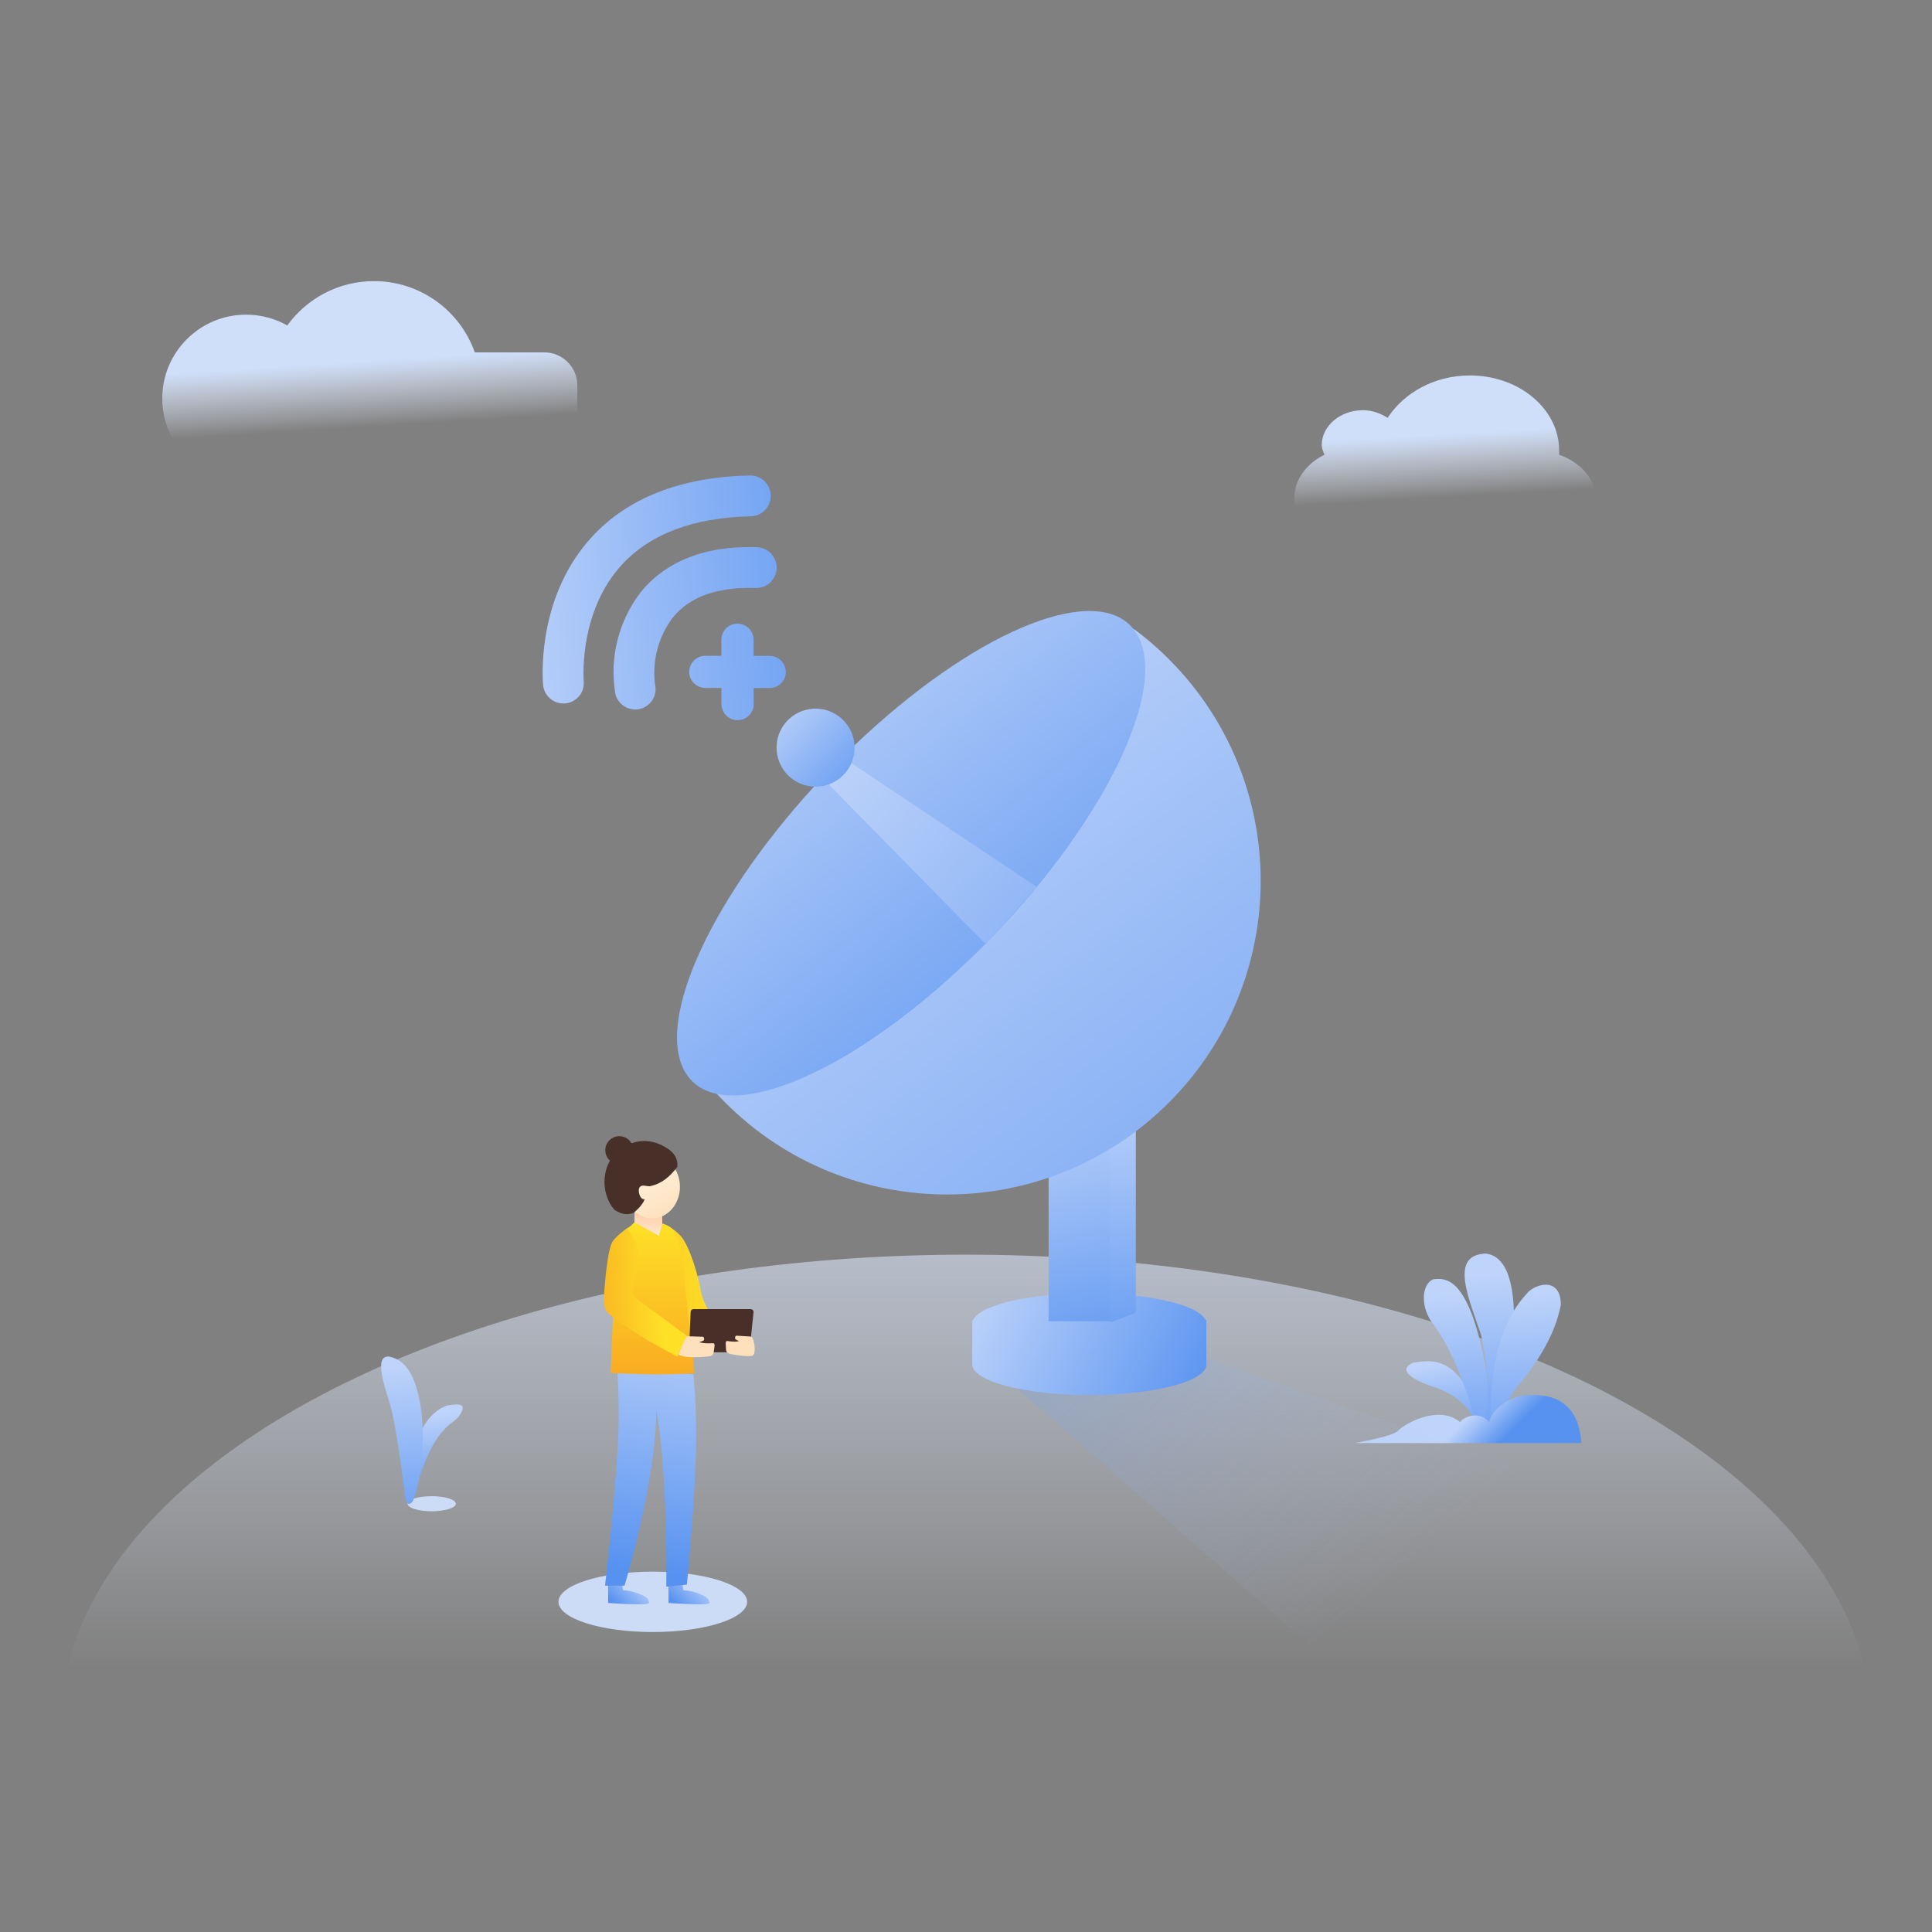 <svg xmlns:xlink="http://www.w3.org/1999/xlink" xmlns="http://www.w3.org/2000/svg" version="1.1" viewBox="0 0 1024 1024" height="1024px" width="1024px">
    <rect x="0" y="0" width="1024" height="1024" fill="#808080" stroke="none"/>
    <title>暂无信号</title>
    <defs>
        <linearGradient id="linearGradient-1" y2="44.05%" x2="50%" y1="-29.886%" x1="50%">
            <stop offset="0%" stop-color="#CFDFFA"></stop>
            <stop offset="100%" stop-opacity="0" stop-color="#EAF0FC"></stop>
        </linearGradient>
        <linearGradient id="linearGradient-2" y2="69.823%" x2="53.623%" y1="33.748%" x1="50%">
            <stop offset="0%" stop-color="#CFDFFA"></stop>
            <stop offset="100%" stop-opacity="0" stop-color="#EAF0FC"></stop>
        </linearGradient>
        <linearGradient id="linearGradient-3" y2="66.498%" x2="53.623%" y1="36.475%" x1="50%">
            <stop offset="0%" stop-color="#CFDFFA"></stop>
            <stop offset="100%" stop-opacity="0" stop-color="#EAF0FC"></stop>
        </linearGradient>
        <linearGradient id="linearGradient-4" y2="100%" x2="57.28%" y1="11.497%" x1="50%">
            <stop offset="0%" stop-color="#BFD4FA"></stop>
            <stop offset="100%" stop-color="#5792F0"></stop>
        </linearGradient>
        <linearGradient id="linearGradient-5" y2="131.881%" x2="51.94%" y1="11.497%" x1="50%">
            <stop offset="0%" stop-color="#BFD4FA"></stop>
            <stop offset="100%" stop-color="#5792F0"></stop>
        </linearGradient>
        <linearGradient id="linearGradient-6" y2="128.499%" x2="74.283%" y1="13.088%" x1="50%">
            <stop offset="0%" stop-color="#BFD4FA"></stop>
            <stop offset="100%" stop-color="#5792F0"></stop>
        </linearGradient>
        <linearGradient id="linearGradient-7" y2="131.881%" x2="54.073%" y1="11.497%" x1="50%">
            <stop offset="0%" stop-color="#BFD4FA"></stop>
            <stop offset="100%" stop-color="#5792F0"></stop>
        </linearGradient>
        <linearGradient id="linearGradient-8" y2="131.881%" x2="51.98%" y1="11.497%" x1="50%">
            <stop offset="0%" stop-color="#BFD4FA"></stop>
            <stop offset="100%" stop-color="#5792F0"></stop>
        </linearGradient>
        <linearGradient id="linearGradient-9" y2="131.881%" x2="55.364%" y1="11.497%" x1="50%">
            <stop offset="0%" stop-color="#BFD4FA"></stop>
            <stop offset="100%" stop-color="#5792F0"></stop>
        </linearGradient>
        <linearGradient id="linearGradient-10" y2="53.702%" x2="74.283%" y1="48.259%" x1="50%">
            <stop offset="0%" stop-color="#BFD4FA"></stop>
            <stop offset="100%" stop-color="#5792F0"></stop>
        </linearGradient>
        <linearGradient id="linearGradient-11" y2="63.729%" x2="53.942%" y1="25.519%" x1="-28.099%">
            <stop offset="0%" stop-color="#5792F0"></stop>
            <stop offset="100%" stop-opacity="0" stop-color="#BFD4FA"></stop>
        </linearGradient>
        <linearGradient id="linearGradient-12" y2="40.548%" x2="-9.55%" y1="65.3%" x1="109.435%">
            <stop offset="0%" stop-color="#5792F0"></stop>
            <stop offset="100%" stop-color="#BFD4FA"></stop>
        </linearGradient>
        <linearGradient id="linearGradient-13" y2="0%" x2="48.25%" y1="130.939%" x1="51.747%">
            <stop offset="0%" stop-color="#5792F0"></stop>
            <stop offset="100%" stop-color="#BFD4FA"></stop>
        </linearGradient>
        <linearGradient id="linearGradient-14" y2="0%" x2="46.062%" y1="130.939%" x1="53.93%">
            <stop offset="0%" stop-color="#5792F0"></stop>
            <stop offset="100%" stop-color="#BFD4FA"></stop>
        </linearGradient>
        <linearGradient id="linearGradient-15" y2="21.85%" x2="20.851%" y1="155.058%" x1="124.711%">
            <stop offset="0%" stop-color="#5792F0"></stop>
            <stop offset="100%" stop-color="#BFD4FA"></stop>
        </linearGradient>
        <linearGradient id="linearGradient-16" y2="0%" x2="22.227%" y1="91.646%" x1="103.361%">
            <stop offset="0%" stop-color="#5792F0"></stop>
            <stop offset="100%" stop-color="#BFD4FA"></stop>
        </linearGradient>
        <linearGradient id="linearGradient-17" y2="4.489%" x2="-9.55%" y1="208.453%" x1="204.653%">
            <stop offset="0%" stop-color="#5792F0"></stop>
            <stop offset="100%" stop-color="#BFD4FA"></stop>
        </linearGradient>
        <linearGradient id="linearGradient-18" y2="0%" x2="-9.55%" y1="130.939%" x1="109.435%">
            <stop offset="0%" stop-color="#5792F0"></stop>
            <stop offset="100%" stop-color="#BFD4FA"></stop>
        </linearGradient>
        <linearGradient id="linearGradient-19" y2="19.753%" x2="-9.55%" y1="98.963%" x1="109.435%">
            <stop offset="0%" stop-color="#5792F0"></stop>
            <stop offset="100%" stop-color="#BFD4FA"></stop>
        </linearGradient>
        <linearGradient id="linearGradient-20" y2="73.633%" x2="100%" y1="11.71%" x1="14.347%">
            <stop offset="0%" stop-color="#BFD4FA"></stop>
            <stop offset="100%" stop-color="#5792F0"></stop>
        </linearGradient>
        <linearGradient id="linearGradient-21" y2="93.127%" x2="50%" y1="-31.011%" x1="43.707%">
            <stop offset="0%" stop-color="#BFD4FA"></stop>
            <stop offset="100%" stop-color="#5792F0"></stop>
        </linearGradient>
        <linearGradient id="linearGradient-22" y2="100%" x2="50%" y1="12.924%" x1="50%">
            <stop offset="0%" stop-color="#FFCDA5"></stop>
            <stop offset="100%" stop-color="#FFE8D1"></stop>
        </linearGradient>
        <linearGradient id="linearGradient-23" y2="100%" x2="88.72%" y1="0%" x1="42.315%">
            <stop offset="0%" stop-color="#FFF2DF"></stop>
            <stop offset="100%" stop-color="#FEE0BC"></stop>
        </linearGradient>
        <linearGradient id="linearGradient-24" y2="61.322%" x2="210.36%" y1="25.738%" x1="35.607%">
            <stop offset="0%" stop-color="#FEE127"></stop>
            <stop offset="100%" stop-color="#F9AB21"></stop>
        </linearGradient>
        <linearGradient id="linearGradient-25" y2="100%" x2="50%" y1="0%" x1="50%">
            <stop offset="0%" stop-color="#FEE127"></stop>
            <stop offset="100%" stop-color="#F9AB21"></stop>
        </linearGradient>
        <linearGradient id="linearGradient-26" y2="38.182%" x2="126.96%" y1="25.738%" x1="33.271%">
            <stop offset="0%" stop-color="#FEE127"></stop>
            <stop offset="100%" stop-color="#F9AB21"></stop>
        </linearGradient>
    </defs>
    <g fill-rule="evenodd" fill="none" stroke-width="1" stroke="none" id="暂无信号">
        <rect height="1024" width="1024" y="0" x="0" id="矩形"></rect>
        <g transform="translate(32, 149)" id="编组">
            <g id="背景">
                <ellipse ry="250" rx="480" cy="766" cx="480" fill="url(#linearGradient-1)" id="椭圆形"></ellipse>
                <path fill="url(#linearGradient-2)" id="云" d="M814,116.212 C814,130.606 800.182,142.121 782.727,142.121 L686,142.121 C668.545,140.97 654,130.03 654,115.061 C654,105.273 660.545,96.636 670,92.03 C669.273,90.303 668.545,88.576 668.545,86.848 C668.545,77.061 678,68.424 690.364,68.424 C695.455,68.424 699.818,70.152 703.455,72.455 C712.182,59.212 728.182,50 747.091,50 C773.273,50 794.364,67.848 794.364,89.727 L794.364,92.03 C806,96.061 814,105.273 814,116.212 Z"></path>
                <path fill="url(#linearGradient-3)" id="云" d="M166.222,0 C190.895,0 211.885,15.768 219.664,37.777 L256.5,37.778 C266.165,37.778 274,45.613 274,55.278 L274,98.056 C274,107.721 266.165,115.556 256.5,115.556 L78.167,115.556 C68.502,115.556 60.667,107.721 60.667,98.056 L60.667,85.647 C56.441,78.845 54,70.819 54,62.222 C54,37.676 73.898,17.778 98.444,17.778 C106.378,17.778 113.825,19.856 120.273,23.499 C130.566,9.263 147.312,0 166.222,0 Z"></path>
                <g transform="translate(170, 570)" id="草">
                    <ellipse ry="4" rx="12.8" cy="78" cx="26.8" fill="#CCDCF6" id="椭圆形"></ellipse>
                    <path fill-rule="nonzero" fill="url(#linearGradient-4)" id="路径-42" d="M13.21,76.433 C14.953,47.326 22.255,30.479 35.116,25.892 C40.179,25.216 45.823,24.2 41.888,30.762 C37.953,37.324 27.416,34.77 16.88,76.416 C15.927,78.197 14.703,78.202 13.21,76.433 Z"></path>
                    <path fill-rule="nonzero" fill="url(#linearGradient-5)" id="路径-41" d="M12.969,76.069 C9.547,48.882 6.747,31.785 4.567,24.777 C1.298,14.266 -5.663,-5.964 8.824,1.689 C23.311,9.343 25.024,48.601 18.328,72.493 C16.246,78.539 14.46,79.731 12.969,76.069 Z"></path>
                </g>
                <g fill-rule="nonzero" transform="translate(686.12, 515.427)" id="草">
                    <path fill="url(#linearGradient-6)" id="路径-43" d="M65.858,95.443 C63.34,83.981 55.986,75.968 43.796,71.405 C29.876,66.931 22.249,61.612 30.96,57.755 C38.316,57.17 54.002,51.442 65.858,85.658 C66.683,88.974 66.683,92.236 65.858,95.443 Z"></path>
                    <path fill="url(#linearGradient-7)" id="路径-44" d="M66.476,97.261 C59.145,69.896 50.817,49.917 41.492,37.324 C34.645,28.719 35.125,16.405 41.492,13.622 C48.01,12.897 60.022,11.776 69.067,58.937 C69.638,62.181 72.825,81.159 69.067,93.407 C68.511,95.088 67.647,96.372 66.476,97.261 Z"></path>
                    <path fill="url(#linearGradient-8)" id="路径-45" d="M68.17,91.08 C71.485,78.835 71.064,62.859 66.907,43.15 C60.547,24.044 49.692,0.542 69.477,0 C77.504,1.092 87.197,9.505 83.535,51.439 C81.303,68.36 77.421,78.357 73.348,91.08 C71.927,91.874 70.201,91.874 68.17,91.08 Z"></path>
                    <path fill="url(#linearGradient-9)" id="路径-46" d="M72.043,95.836 C70.715,61.212 77.052,36.364 91.053,21.292 C94.834,16.255 109.217,11.538 109.163,27.326 C107.662,34.115 104.448,48.609 85.92,70.721 C79.816,78.703 75.805,90.365 75.766,93.1 C75.739,94.923 74.499,95.835 72.043,95.836 Z"></path>
                    <path fill="url(#linearGradient-10)" id="路径-47" d="M0,100.408 C13.864,97.824 21.51,95.63 22.938,93.827 C25.08,91.122 43.945,79.508 55.709,89.291 C58.27,85.999 66.484,83.439 71.184,89.291 C73.334,80.052 86.749,74.136 92.583,75.095 C99.154,74.58 118.55,74.794 120,100.408 C114.708,100.531 74.708,100.531 0,100.408 Z"></path>
                </g>
            </g>
            <g fill-rule="nonzero" transform="translate(227.726, 75.005)" id="暂无信号">
                <polygon points="680 600.624 451.617 663.127 278.082 510.71 377.887 495.424" opacity="0.3" fill="url(#linearGradient-11)" id="路径"></polygon>
                <path fill="url(#linearGradient-12)" id="形状结合" d="M317.645,461.434 C349.344,461.434 375.491,467.636 379.228,475.643 L379.686,475.643 L379.686,499.021 L379.68,499.02 L379.686,499.198 C379.686,508.048 352.462,515.238 318.671,515.381 L317.645,515.383 C283.38,515.383 255.604,508.137 255.604,499.198 C255.604,499.139 255.605,499.08 255.607,499.021 L255.604,499.021 L255.604,475.643 L256.062,475.643 C259.798,467.636 285.945,461.434 317.645,461.434 Z"></path>
                <polygon points="320.711 471.813 329.25 476.729 342.291 471.813 342.291 350.849 320.711 350.849" fill="url(#linearGradient-13)" id="路径"></polygon>
                <rect height="125.88" width="32.369" y="350.38" x="296.056" fill="url(#linearGradient-14)" id="矩形"></rect>
                <path fill="url(#linearGradient-15)" id="路径" d="M359.772,125.335 C424.687,190.253 424.687,295.5 359.772,360.418 C294.857,425.336 189.614,425.336 124.699,360.418 C121.132,356.851 117.769,353.155 114.586,349.37 C112.77,347.197 111.018,344.985 109.318,342.747 C91.967,312.57 123.139,244.418 183.452,184.103 C243.764,123.788 311.914,92.614 342.089,109.966 C344.326,111.654 346.526,113.406 348.712,115.234 C352.522,118.405 356.217,121.768 359.772,125.335 Z"></path>
                <path transform="translate(223.196, 228.23) rotate(13) translate(-223.196, -228.23)" fill="url(#linearGradient-16)" id="路径" d="M316.505,91.604 C316.698,91.887 316.882,92.156 317.065,92.469 C336.924,123.773 312.083,208.866 261.025,283.619 C209.967,358.372 151.868,394.763 130.491,365.683 C130.277,365.414 130.094,365.146 129.9,364.862 C128.494,362.803 127.302,360.505 126.293,357.969 C112.466,322.756 137.308,243.228 185.37,172.847 C233.432,102.466 287.741,66.09 311.787,86.337 C313.53,87.799 315.099,89.56 316.505,91.604 Z"></path>
                <polygon points="288.34 249.925 259.269 278.364 181.028 186.697 192.849 175.983" transform="translate(234.684, 227.174) rotate(-4) translate(-234.684, -227.174)" fill="url(#linearGradient-17)" id="路径"></polygon>
                <circle r="20.68" cy="172.269" cx="172.551" transform="translate(172.551, 172.269) rotate(-4) translate(-172.551, -172.269)" fill="url(#linearGradient-18)" id="椭圆形"></circle>
                <path transform="translate(101.727, 101.727) rotate(-45) translate(-101.727, -101.727)" fill="url(#linearGradient-19)" id="形状" d="M82.994,162.156 C81.397,160.554 80.499,158.382 80.499,156.117 C80.499,153.852 81.397,151.68 82.994,150.079 L89.014,144.043 L82.994,138.006 C79.669,134.671 79.669,129.264 82.994,125.93 C86.32,122.595 91.712,122.595 95.037,125.93 L101.057,131.97 L107.076,125.93 C110.402,122.593 115.795,122.592 119.122,125.927 C122.448,129.262 122.449,134.67 119.124,138.006 L113.1,144.051 L119.124,150.087 C122.449,153.423 122.448,158.831 119.122,162.166 C115.795,165.501 110.402,165.5 107.076,162.164 L101.053,156.124 L95.042,162.16 C93.445,163.762 91.279,164.662 89.02,164.662 C86.761,164.662 84.595,163.762 82.999,162.16 L82.994,162.156 Z M50.722,121.422 C45.599,118.354 43.925,111.705 46.98,106.566 C58.227,90.747 75.544,80.348 94.761,77.874 C109.443,76.295 131.835,79.663 155.211,104.713 C159.148,109.103 158.857,115.844 154.557,119.877 C150.258,123.91 143.53,123.75 139.426,119.518 C125.552,104.649 111.304,97.891 97.072,99.42 C84.615,101.212 73.325,107.746 65.545,117.665 C64.076,120.133 61.691,121.914 58.912,122.618 C56.134,123.322 53.191,122.89 50.73,121.417 L50.722,121.422 Z M164.385,90.724 C142.38,69.67 119.937,59.518 97.681,60.538 C65.025,62.05 42.314,87.146 39.836,89.994 C37.316,92.964 33.398,94.347 29.578,93.614 C25.758,92.881 22.626,90.146 21.376,86.453 C20.127,82.759 20.954,78.678 23.541,75.766 C28.602,69.934 55.924,40.76 96.685,38.882 C125.058,37.572 152.878,49.738 179.306,75.044 C182.098,77.718 183.256,81.682 182.343,85.444 C181.43,89.206 178.586,92.193 174.88,93.281 C171.175,94.37 167.173,93.393 164.38,90.72 L164.385,90.724 Z"></path>
            </g>
            <g transform="translate(316, 584.6) scale(-1, 1) translate(-316, -584.6) translate(264, 453.2)" id="人物">
                <ellipse ry="16" rx="50" cy="246.8" cx="54" fill="#CCDCF6" id="椭圆形"></ellipse>
                <path fill-rule="nonzero" fill="url(#linearGradient-20)" id="路径-52" d="M38.63,235.235 L37.801,240.655 C34.423,240.761 30.751,241.753 26.782,243.633 C24.229,245.272 24.115,246.014 24.033,247.425 C23.978,248.365 31.193,248.365 45.677,247.425 L45.677,233.249 L38.63,235.235 Z"></path>
                <path fill-rule="nonzero" fill="url(#linearGradient-20)" id="路径-52备份-2" d="M70.63,235.235 L69.801,240.655 C66.423,240.761 62.751,241.753 58.782,243.633 C56.229,245.272 56.115,246.014 56.033,247.425 C55.978,248.365 63.193,248.365 77.677,247.425 L77.677,233.249 L70.63,235.235 Z"></path>
                <path fill-rule="nonzero" fill="url(#linearGradient-21)" id="腿" d="M63.48,123.785 C68.675,123.806 72.828,124.432 72.828,124.432 C72.828,124.432 71.376,143.048 72.533,163.349 C74.432,196.616 79.323,238.234 79.323,238.234 L68.992,238.234 C68.992,238.234 52.013,182.004 52.193,145.314 C46.043,176.221 46.832,238.772 46.832,238.772 L35.963,237.695 C35.963,237.695 32.13,199.819 31.184,169.375 C30.418,144.71 32.501,126.25 32.501,126.25 C37.819,125.533 43.205,125.47 48.538,126.062 C48.552,126.063 48.566,126.065 48.58,126.067 C50.933,125.295 53.883,124.501 56.891,124.138 C58.942,123.889 61.023,123.793 62.974,123.785 L63.48,123.785 Z"></path>
                <g transform="translate(59.617, 26.477) scale(-1, 1) translate(-59.617, -26.477) translate(39.617, 0)" id="头">
                    <rect height="14.726" width="14.726" y="38.228" x="15.903" fill="url(#linearGradient-22)" id="矩形"></rect>
                    <ellipse ry="16.734" rx="14.726" cy="26.849" cx="25.274" fill="url(#linearGradient-23)" id="椭圆形"></ellipse>
                    <path fill="#483029" id="路径-53" d="M38.633,16.18 C34.547,21.806 29.916,25.197 24.742,26.354 C22.95,27.226 19.035,24.526 18.211,28.162 C17.977,30.6 19.352,33.946 21.298,33.344 C20.608,35.494 18.671,37.918 15.487,40.616 C12.202,41.905 8.881,41.426 5.523,39.179 C0.958,34.892 -4.449,20.675 6.066,8.465 C6.392,8.276 18.496,-3.33 33.49,6.586 C37.253,9.03 38.967,12.228 38.633,16.18 Z"></path>
                    <circle r="7.437" cy="7.437" cx="7.871" fill="#483029" id="椭圆形"></circle>
                </g>
                <g transform="translate(0, 45.645)" id="上半身">
                    <path fill="url(#linearGradient-24)" id="胳膊" d="M47.494,1.163 C47.494,1.163 40.765,4.149 37.466,9.665 C32.03,18.757 28.912,34.294 28.912,34.294 C28.912,34.294 28.661,39.02 25.078,45.728 C21.181,53.025 19.771,53.937 19.771,53.937 C19.771,53.937 14.203,57.716 12.691,58.042 C10.846,58.441 6.499,60.388 6.499,60.388 L9.447,69.475 C9.447,69.475 21.581,68.352 30.094,64.491 C36.453,61.606 38.94,53.936 38.94,53.936 L47.494,1.163 Z"></path>
                    <path fill="url(#linearGradient-25)" id="衣服" d="M50.792,7.134 L63.71,0 C63.71,0 64.907,1.107 65.393,1.635 C66.35,2.316 67.198,2.98 67.198,2.98 C67.198,2.98 70.463,4.854 72.269,7.906 C74.435,11.564 74.334,24.032 74.334,24.032 C74.334,24.032 73.966,33.351 74.628,43.089 C75.773,59.907 76.29,79.826 76.29,79.826 C76.29,79.826 62.867,80.548 52.745,80.62 C42.089,80.695 31.863,80.032 31.863,80.032 L38.35,20.513 C38.35,20.513 39.331,10.35 43.071,4.388 C44.715,1.763 48.899,0.668 48.899,0.668 L50.792,7.134 Z"></path>
                    <path fill="url(#linearGradient-26)" id="胳膊-2" d="M67.551,3.215 C67.551,3.215 73.496,7.024 75.516,10.545 C78.564,15.86 79.939,39.864 79.939,39.864 C79.939,39.864 80.459,43.938 78.465,47.194 C76.333,50.673 56.933,62.44 56.933,62.44 L41.007,71.236 L35.991,60.094 L63.125,40.157 C63.125,40.157 64.372,39.175 64.603,37.812 C64.816,36.539 62.241,21.686 62.241,21.686 C62.241,21.686 61.199,15.752 62.831,11.424 C64.285,7.57 67.551,3.215 67.551,3.215 Z"></path>
                    <path fill="#483029" id="iPad" d="M2.073,46.021 L32.453,46.021 C32.844,46.021 33.219,46.176 33.496,46.451 C33.772,46.726 33.928,47.098 33.927,47.487 L34.812,67.424 C34.812,67.813 34.657,68.185 34.381,68.46 C34.104,68.735 33.729,68.89 33.338,68.89 L4.137,68.89 C3.745,68.89 3.37,68.735 3.094,68.46 C2.817,68.185 2.662,67.813 2.662,67.424 L0.598,47.487 C0.598,47.098 0.753,46.726 1.03,46.451 C1.306,46.176 1.681,46.021 2.073,46.021 L2.073,46.021 Z"></path>
                    <path fill="#FEE0BC" id="手" d="M35.991,60.388 L27.56,60.653 C27.56,60.653 26.798,60.618 26.772,61.979 C26.783,62.321 26.986,62.628 27.297,62.775 L29.396,63.571 C28.365,63.846 27.311,64.023 26.246,64.101 C24.848,64.18 23.446,64.18 22.048,64.101 C22.048,64.101 21.134,64.008 21.26,65.428 C21.397,66.924 21.785,69.141 21.785,69.141 C21.785,69.141 21.963,70.656 23.884,70.997 C26.354,71.438 32.281,71.528 32.281,71.528 C33.772,71.547 35.263,71.459 36.742,71.262 C37.956,71.074 40.415,70.201 40.415,70.201 C40.415,70.201 39.355,67.554 38.333,65.009 C37.669,63.413 36.886,61.868 35.991,60.388 Z M2.481,60.517 L9.657,60.092 C9.657,60.092 10.3,59.999 10.419,61.286 C10.443,61.6 10.296,61.903 10.034,62.082 L8.309,63.004 C9.201,63.182 10.11,63.266 11.021,63.255 C12.214,63.216 13.404,63.104 14.583,62.918 C14.583,62.918 15.353,62.756 15.348,64.111 C15.342,65.54 15.169,67.673 15.169,67.673 C15.09,68.597 14.431,69.371 13.526,69.6 C11.462,70.216 6.437,70.776 6.437,70.776 C5.174,70.914 3.902,70.95 2.633,70.882 C2.169,70.846 1.547,70.947 1.109,70.65 C0.732,70.346 0.438,69.953 0.254,69.507 C-0.094,67.737 -0.084,65.916 0.283,64.149 C0.455,63.327 0.688,62.518 0.981,61.73 C1.186,61.06 1.779,60.58 2.481,60.517 L2.481,60.517 Z"></path>
                </g>
            </g>
        </g>
    </g>
</svg>